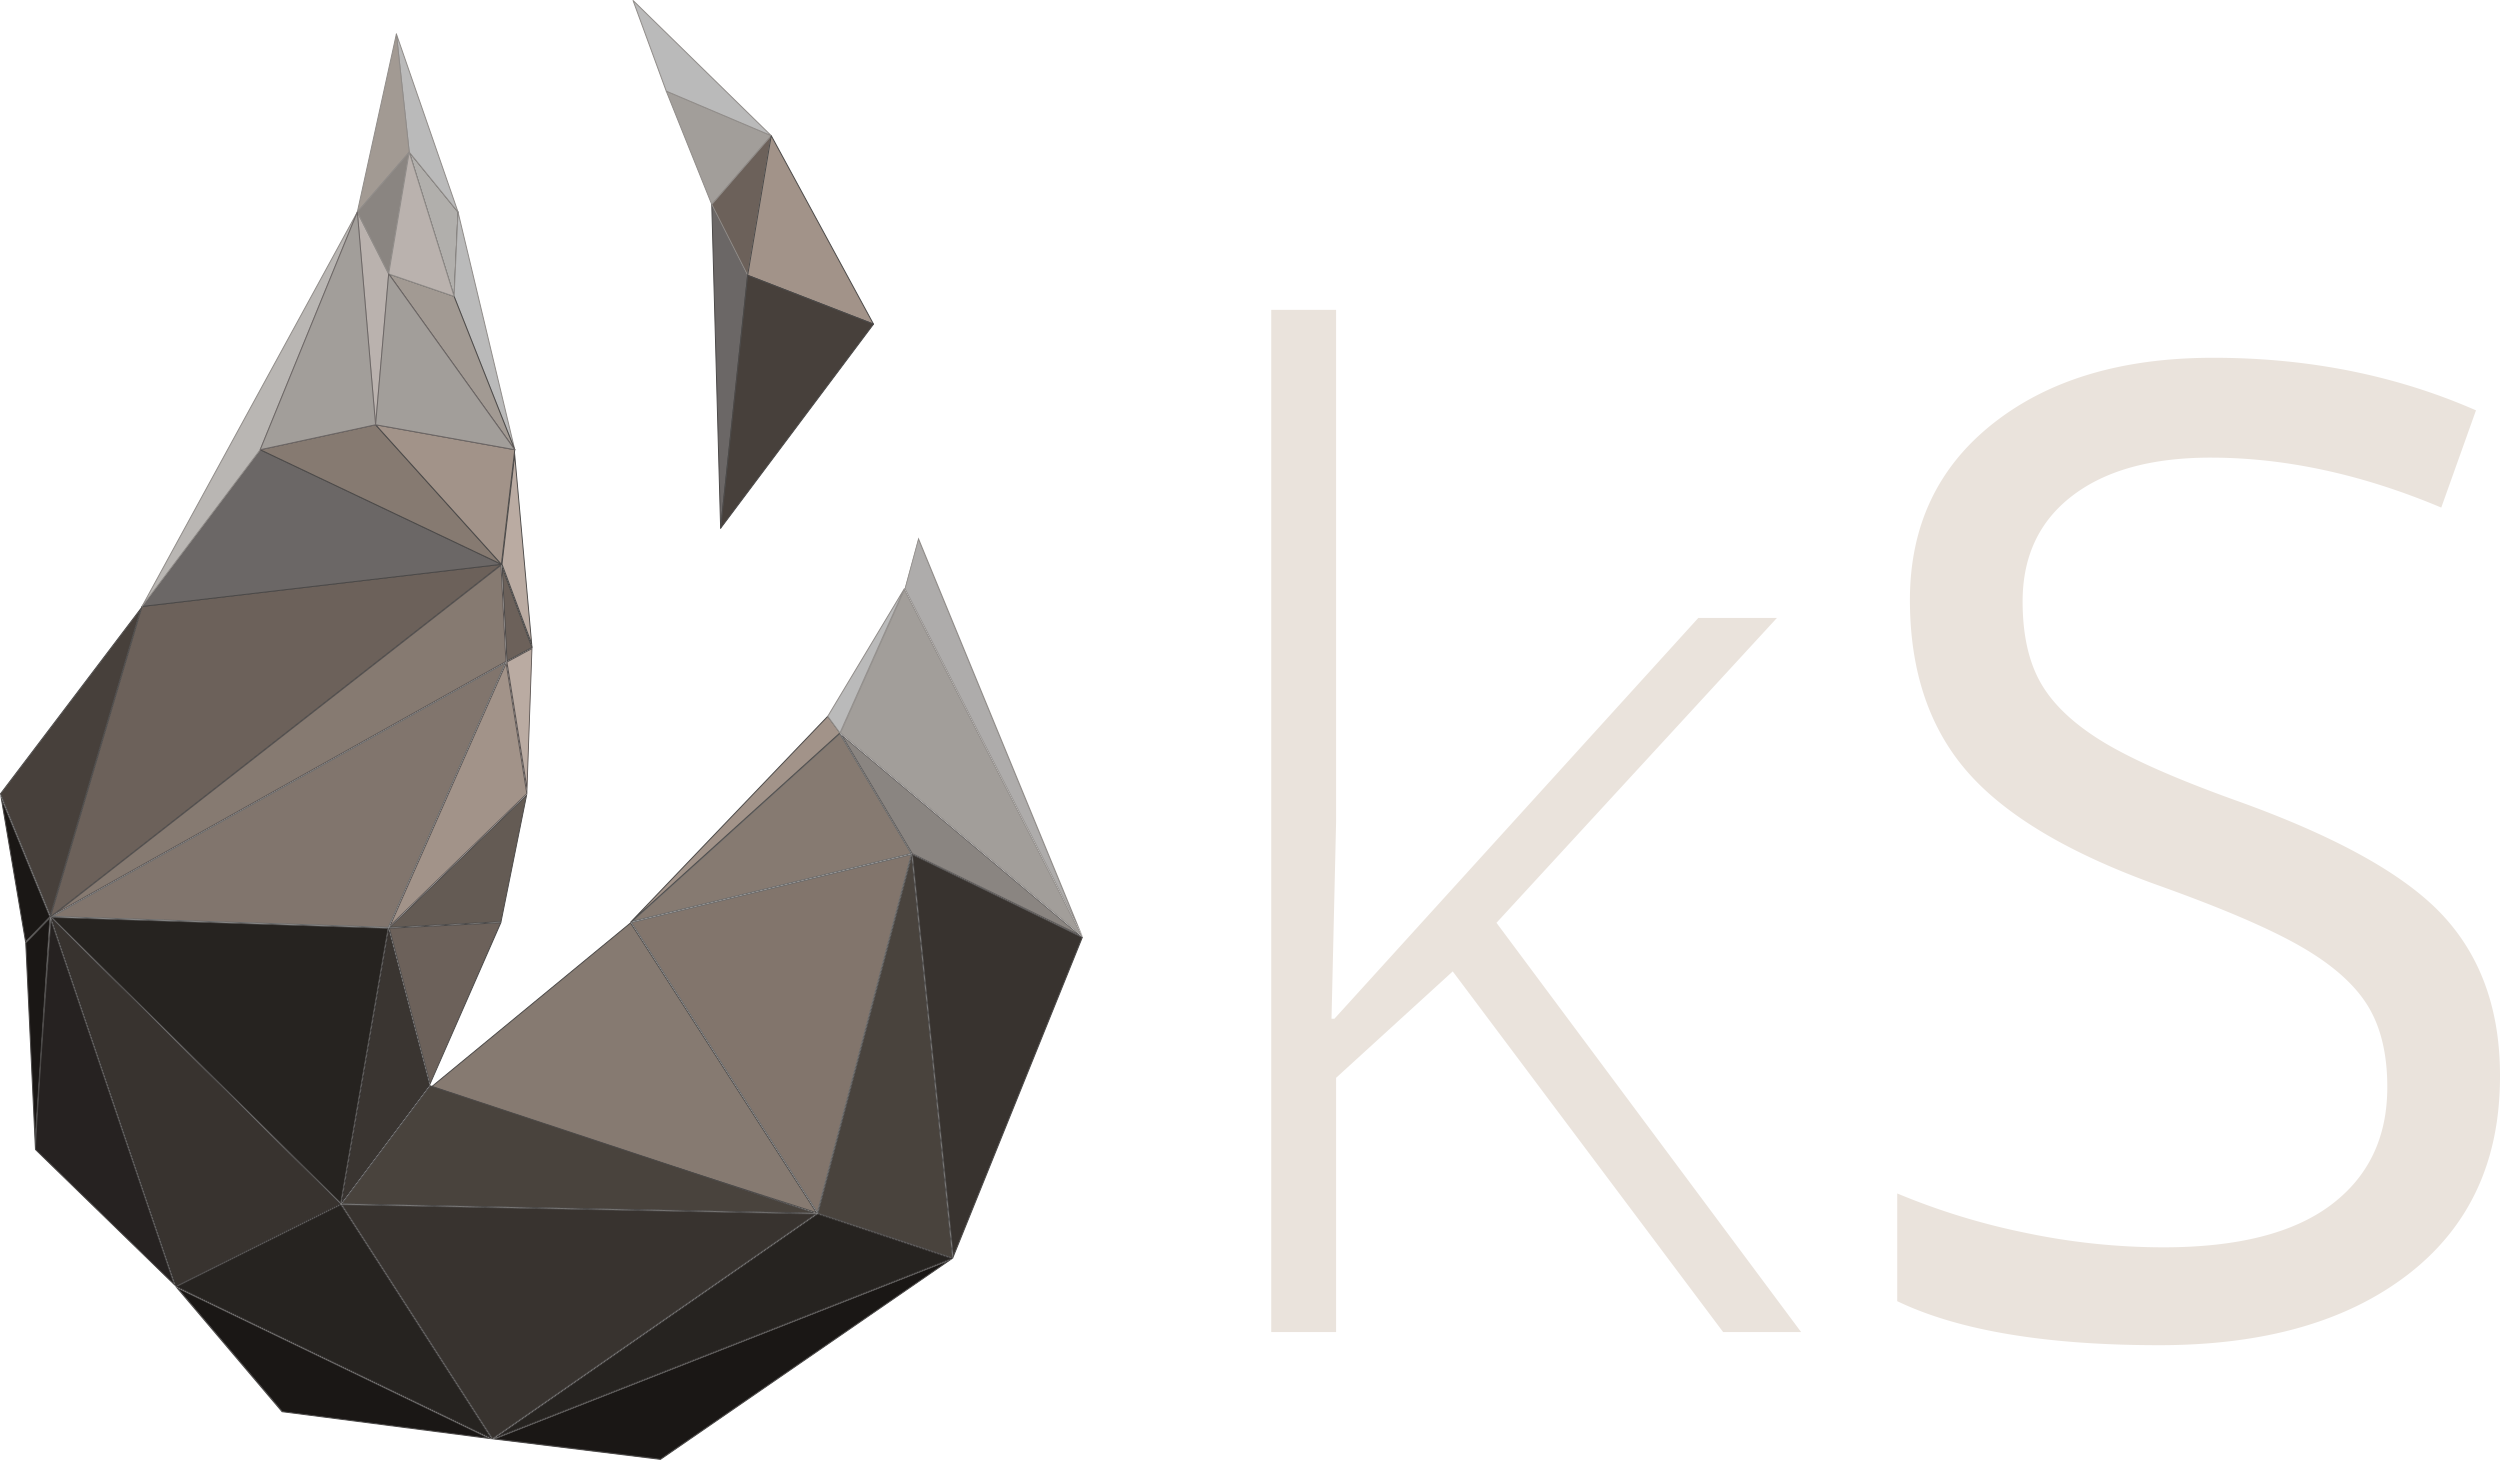 <svg id="Layer_1" data-name="Layer 1" xmlns="http://www.w3.org/2000/svg" viewBox="0 0 628.68 367.13"><defs><style>.cls-1{fill:#eae3dc;}.cls-2{fill:#b1afac;}.cls-2,.cls-25,.cls-26,.cls-29,.cls-30,.cls-33,.cls-37{stroke:#4b4948;}.cls-2,.cls-25,.cls-26,.cls-27,.cls-28,.cls-29,.cls-30,.cls-31,.cls-32,.cls-33,.cls-34,.cls-35,.cls-36,.cls-37,.cls-38{stroke-linejoin:round;stroke-width:0.25px;}.cls-3,.cls-37{fill:#47403b;}.cls-4{fill:#4b4948;}.cls-5{fill:#262221;}.cls-6{fill:#1a1715;}.cls-7{fill:#38332f;}.cls-34,.cls-38,.cls-8{fill:#a29e9a;}.cls-9{fill:#908c89;}.cls-10,.cls-32{fill:#8a8581;}.cls-11{fill:#5d5a59;}.cls-12,.cls-29{fill:#867a71;}.cls-13{fill:#82756c;}.cls-14{fill:#676767;}.cls-15{fill:#49433d;}.cls-16{fill:#262320;}.cls-17{fill:#343130;}.cls-18{fill:#3a3531;}.cls-19,.cls-25,.cls-35{fill:#6c615a;}.cls-20{fill:#645b54;}.cls-21{fill:#baaba2;}.cls-22{fill:#5a5351;}.cls-23,.cls-30{fill:#a29389;}.cls-24{fill:#81756d;}.cls-26{fill:#6b6766;}.cls-27{fill:#bababa;}.cls-27,.cls-28,.cls-31,.cls-32,.cls-34,.cls-35,.cls-36{stroke:#908c89;}.cls-28,.cls-33{fill:#a29a93;}.cls-31{fill:#bab2ae;}.cls-36{fill:#b9b6b3;}.cls-38{stroke:#6c6665;}.cls-39{fill:#aeacab;}</style></defs><title>icon-grey-light</title><path class="cls-1" d="M1276.51,1920.34L1368,1819.57h19.77l-70.52,76.66,76.61,102.92h-19.61l-68-90.7-29.33,26.76v63.93h-16.31V1742.09h16.31v128.86l-1.15,49.4h0.82Z" transform="translate(-940.93 -1664.17)"/><path class="cls-1" d="M1569.61,1934.88q0,31.89-23.07,49.73t-62.61,17.84q-42.84,0-65.9-11.07v-27.09a173,173,0,0,0,32.29,9.91,169.31,169.31,0,0,0,34.6,3.64q28,0,42.18-10.66t14.17-29.66q0-12.55-5-20.57t-16.8-14.79q-11.78-6.77-35.83-15.36-33.61-12.06-48-28.58t-14.42-43.12q0-27.92,20.92-44.44t55.36-16.52q35.91,0,66.07,13.22l-8.73,24.45q-29.82-12.55-58-12.56-22.24,0-34.76,9.58t-12.52,26.6q0,12.56,4.61,20.57t15.57,14.7q11,6.69,33.53,14.79,37.89,13.55,52.15,29.08T1569.61,1934.88Z" transform="translate(-940.93 -1664.17)"/><polygon class="cls-2" points="114.19 74.53 102.91 38.25 115.18 53.33 114.19 74.53"/><polygon class="cls-3" points="0.14 199.65 35.4 153.13 12.67 230.18 0.14 199.65"/><path class="cls-4" d="M976,1817.93l-22.44,76-12.36-30.14,34.8-45.91m0.63-1.24-35.71,47.12,12.69,30.93,23-78h0Z" transform="translate(-940.93 -1664.17)"/><path class="cls-5" d="M949.82,1953.24c-0.23-1,2.41-38,3.88-57.88l31.12,91.92Z" transform="translate(-940.93 -1664.17)"/><path class="cls-4" d="M953.78,1896l30.75,90.84L950,1953.21c-0.17-2.05,2.36-37.49,3.81-57.23m-0.16-1.25s-4.23,57.18-3.89,58.6l35.37,34.4-31.48-93h0Z" transform="translate(-940.93 -1664.17)"/><polygon class="cls-6" points="0.31 200.72 12.54 230.53 6.43 236.82 0.31 200.72"/><path class="cls-4" d="M941.56,1866l11.77,28.69-5.89,6.06L941.56,1866m-0.62-2.18,6.34,37.46,6.34-6.53-12.69-30.93h0Z" transform="translate(-940.93 -1664.17)"/><polygon class="cls-6" points="6.47 237.08 12.54 230.88 8.82 286.94 6.47 237.08"/><path class="cls-4" d="M953.33,1895.39l-3.55,53.52-2.24-47.55,5.79-6m0.29-.66-6.34,6.53,2.45,52.07,3.89-58.6h0Z" transform="translate(-940.93 -1664.17)"/><polygon class="cls-6" points="70.97 354.99 44.65 323.92 123.07 361.73 70.97 354.99"/><path class="cls-4" d="M986.06,1988.46l77.19,37.22-51.23-6.62-26-30.6m-1-.74,26.78,31.57,52.86,6.83-79.65-38.4h0Z" transform="translate(-940.93 -1664.17)"/><polygon class="cls-6" points="124.32 361.89 238.68 317 166.08 367 124.32 361.89"/><path class="cls-4" d="M1178.65,1981.68L1107,2031l-41.22-5.05,112.88-44.31m1.93-1-115.83,45.47,42.29,5.18,73.54-50.65h0Z" transform="translate(-940.93 -1664.17)"/><polygon class="cls-7" points="229.46 214.92 272.15 235.74 239.72 315.97 229.46 214.92"/><path class="cls-4" d="M1170.54,1879.3l42.38,20.67-32.19,79.65-10.19-100.32m-0.29-.42,10.34,101.78,32.66-80.81-43-21h0Z" transform="translate(-940.93 -1664.17)"/><polygon class="cls-8" points="211.37 184.28 227.44 148.32 271.91 235.18 211.37 184.28"/><path class="cls-9" d="M1168.38,1812.79l44.07,86.07-60-50.44,15.92-35.63m0-.58-16.21,36.28,61.09,51.36-44.87-87.64h0Z" transform="translate(-940.93 -1664.17)"/><polygon class="cls-10" points="229.37 214.59 211.71 184.89 271.45 235.12 229.37 214.59"/><path class="cls-11" d="M1153.13,1849.63l58.4,49.1-41.1-20-17.29-29.05m-1-1.15,18.09,30.39,43,21-61.09-51.36h0Z" transform="translate(-940.93 -1664.17)"/><polygon class="cls-12" points="108.03 273.7 158.56 232.09 205.29 304.95 108.03 273.7"/><path class="cls-4" d="M1099.47,1896.45l46.46,72.44-96.71-31.07,50.25-41.38m0.06-.37-50.82,41.85,97.81,31.42-47-73.27h0Z" transform="translate(-940.93 -1664.17)"/><polygon class="cls-13" points="158.79 231.98 229.14 214.88 205.53 304.87 158.79 231.98"/><path class="cls-14" d="M1169.9,1879.22l-23.48,89.51-46.49-72.49,70-17m0.35-.34-70.72,17.2,47,73.27,23.73-90.47h0Z" transform="translate(-940.93 -1664.17)"/><polygon class="cls-12" points="211.19 184.51 229.12 214.62 159.04 231.67 211.19 184.51"/><path class="cls-14" d="M1152.09,1848.88l17.76,29.84-69.43,16.88,51.67-46.72m0.06-.39-52.63,47.59,70.72-17.2-18.09-30.39h0Z" transform="translate(-940.93 -1664.17)"/><polygon class="cls-15" points="205.73 305.09 229.26 215.41 239.5 316.3 205.73 305.09"/><path class="cls-4" d="M1170.13,1880.28l10.16,100-33.48-11.11,23.32-88.9m0.11-1.4-23.73,90.47,34.07,11.31-10.34-101.78h0Z" transform="translate(-940.93 -1664.17)"/><polygon class="cls-16" points="205.6 305.31 239.28 316.49 124.77 361.44 205.6 305.31"/><path class="cls-17" d="M1146.55,1969.62l33.29,11.05-113.19,44.43,79.9-55.49m0-.28-81.76,56.78,115.83-45.47-34.07-11.31h0Z" transform="translate(-940.93 -1664.17)"/><polygon class="cls-7" points="85.99 302.95 205.19 305.29 123.85 361.77 85.99 302.95"/><path class="cls-4" d="M1027.15,1967.25l118.58,2.33-80.91,56.19-37.67-58.52m-0.46-.26,38.06,59.13,81.76-56.78L1026.69,1967h0Z" transform="translate(-940.93 -1664.17)"/><polygon class="cls-16" points="44.45 323.55 85.71 302.98 123.47 361.64 44.45 323.55"/><path class="cls-17" d="M1026.6,1967.31l37.46,58.2-78.39-37.79,40.93-20.4m0.09-.32-41.59,20.73,79.65,38.4L1026.69,1967h0Z" transform="translate(-940.93 -1664.17)"/><polygon class="cls-7" points="12.98 231.02 85.54 302.78 44.24 323.37 12.98 231.02"/><path class="cls-17" d="M954.2,1895.65l72.07,71.27-41,20.45-31.05-91.72m-0.58-.92,31.48,93,41.59-20.73-73.07-72.26h0Z" transform="translate(-940.93 -1664.17)"/><polygon class="cls-16" points="13 230.69 97.59 233.44 85.67 302.56 13 230.69"/><path class="cls-4" d="M954.25,1895l84.13,2.73-11.85,68.74L954.25,1895m-0.63-.27,73.07,72.26,12-69.5-85.05-2.76h0Z" transform="translate(-940.93 -1664.17)"/><polygon class="cls-15" points="86 302.7 108.19 273.04 204.76 305.03 86 302.7"/><path class="cls-4" d="M1049.16,1937.36l95.7,31.7-117.68-2.31,22-29.39m-0.09-.29L1026.69,1967l119.82,2.36-97.44-32.28h0Z" transform="translate(-940.93 -1664.17)"/><polygon class="cls-18" points="97.76 233.91 108 272.87 85.97 302.32 97.76 233.91"/><path class="cls-17" d="M1038.72,1898.67L1048.8,1937l-21.69,29,11.61-67.34m-0.05-1.18-12,69.5,22.38-29.92-10.4-39.58h0Z" transform="translate(-940.93 -1664.17)"/><polygon class="cls-19" points="97.9 233.43 125.9 232.04 108.17 272.52 97.9 233.43"/><path class="cls-4" d="M1066.64,1896.35l-17.51,40L1039,1897.72l27.64-1.38m0.39-.27-28.36,1.41,10.4,39.58,18-41h0Z" transform="translate(-940.93 -1664.17)"/><polygon class="cls-20" points="132.42 200 125.99 231.78 98.07 233.18 132.42 200"/><path class="cls-4" d="M1073.15,1864.54l-6.33,31.3-27.5,1.37,33.82-32.67m0.4-.74-34.88,33.69,28.36-1.41,6.52-32.28h0Z" transform="translate(-940.93 -1664.17)"/><polygon class="cls-21" points="127.48 166.48 133.79 163.09 132.54 198.33 127.48 166.48"/><path class="cls-22" d="M1074.59,1827.48l-1.2,33.73-4.84-30.49,6-3.24m0.27-.43-6.58,3.53,5.28,33.22,1.3-36.75h0Z" transform="translate(-940.93 -1664.17)"/><polygon class="cls-21" points="126.21 141.86 129.43 114.31 133.71 161.96 126.21 141.86"/><path class="cls-4" d="M1070.35,1779.7l4.09,45.51-7.15-19.17,3.07-26.35m0-2.44-3.35,28.82,7.83,21-4.47-49.79h0Z" transform="translate(-940.93 -1664.17)"/><polygon class="cls-23" points="127.28 166.85 132.49 199.58 98.11 232.78 127.28 166.85"/><path class="cls-22" d="M1068.16,1831.46l5.12,32.25-33.87,32.71,28.74-65m0.11-.88-29.6,66.91,34.88-33.69-5.28-33.22h0Z" transform="translate(-940.93 -1664.17)"/><polygon class="cls-19" points="126.26 142.71 133.77 162.82 127.46 166.21 126.26 142.71"/><path class="cls-4" d="M1067.36,1807.69l7.18,19.24-6,3.24-1.15-22.49m-0.33-1.61,1.25,24.5,6.58-3.53-7.83-21h0Z" transform="translate(-940.93 -1664.17)"/><polygon class="cls-12" points="125.98 142.16 127.21 166.34 14.05 229.65 125.98 142.16"/><path class="cls-22" d="M1066.8,1806.58l1.22,23.86-111.68,62.48,110.46-86.34m0.23-.49-113.41,88.65,114.66-64.15-1.25-24.5h0Z" transform="translate(-940.93 -1664.17)"/><polygon class="cls-24" points="13.14 230.44 127.08 166.7 97.66 233.19 13.14 230.44"/><path class="cls-14" d="M1067.74,1831.17l-29.23,66.07-84-2.73,113.21-63.34m0.53-.58-114.66,64.15,85.05,2.76,29.6-66.91h0Z" transform="translate(-940.93 -1664.17)"/><polygon class="cls-25" points="35.71 152.51 126.09 141.91 12.69 230.56 35.71 152.51"/><polygon class="cls-26" points="65.43 113.09 126.09 141.91 35.71 152.51 65.43 113.09"/><polygon class="cls-27" points="115.18 53.33 129.45 113.09 114.19 74.53 115.18 53.33"/><polygon class="cls-27" points="99.68 8.56 102.91 38.25 115.18 53.33 99.68 8.56"/><polygon class="cls-28" points="89.86 53.33 99.68 8.56 102.91 38.25 89.86 53.33"/><polygon class="cls-29" points="126.09 141.91 94.45 106.81 65.43 113.09 126.09 141.91"/><polygon class="cls-30" points="129.45 113.09 94.45 106.81 126.09 141.91 129.45 113.09"/><polygon class="cls-31" points="89.86 53.33 97.74 68.88 94.45 106.81 89.86 53.33"/><polygon class="cls-32" points="102.91 38.25 97.74 68.88 89.86 53.33 102.91 38.25"/><polygon class="cls-33" points="97.74 68.88 114.19 74.53 129.45 113.09 97.74 68.88"/><polygon class="cls-31" points="102.91 38.25 97.74 68.88 114.19 74.53 102.91 38.25"/><polygon class="cls-34" points="178.99 51.41 167.55 22.92 193.94 34.12 178.99 51.41"/><polygon class="cls-26" points="178.99 51.41 188.01 69.23 181.22 132.82 178.99 51.41"/><polygon class="cls-35" points="193.94 34.12 188.01 69.23 178.99 51.41 193.94 34.12"/><polygon class="cls-30" points="193.94 34.12 188.01 69.23 219.66 81.51 193.94 34.12"/><polygon class="cls-36" points="89.86 53.33 35.71 152.51 65.43 113.09 89.86 53.33"/><polygon class="cls-30" points="158.59 231.9 208.16 180.13 211.22 184.31 158.59 231.9"/><polygon class="cls-27" points="227.43 148.03 208.16 180.13 211.22 184.31 227.43 148.03"/><polygon class="cls-37" points="219.66 81.51 181.22 132.82 188.01 69.23 219.66 81.51"/><polygon class="cls-27" points="193.94 34.12 159.2 0.13 167.55 22.92 193.94 34.12"/><polygon class="cls-38" points="65.43 113.09 89.86 53.33 94.45 106.81 65.43 113.09"/><polygon class="cls-38" points="97.74 68.88 129.45 113.09 94.45 106.81 97.74 68.88"/><polygon class="cls-39" points="227.54 147.98 230.94 135.53 271.04 232.92 227.54 147.98"/><path class="cls-9" d="M1171.9,1800.1l38.8,94.25-42.07-82.17,3.27-12.08m0-.78-3.49,12.89,44.88,87.64-41.39-100.53h0Z" transform="translate(-940.93 -1664.17)"/></svg>